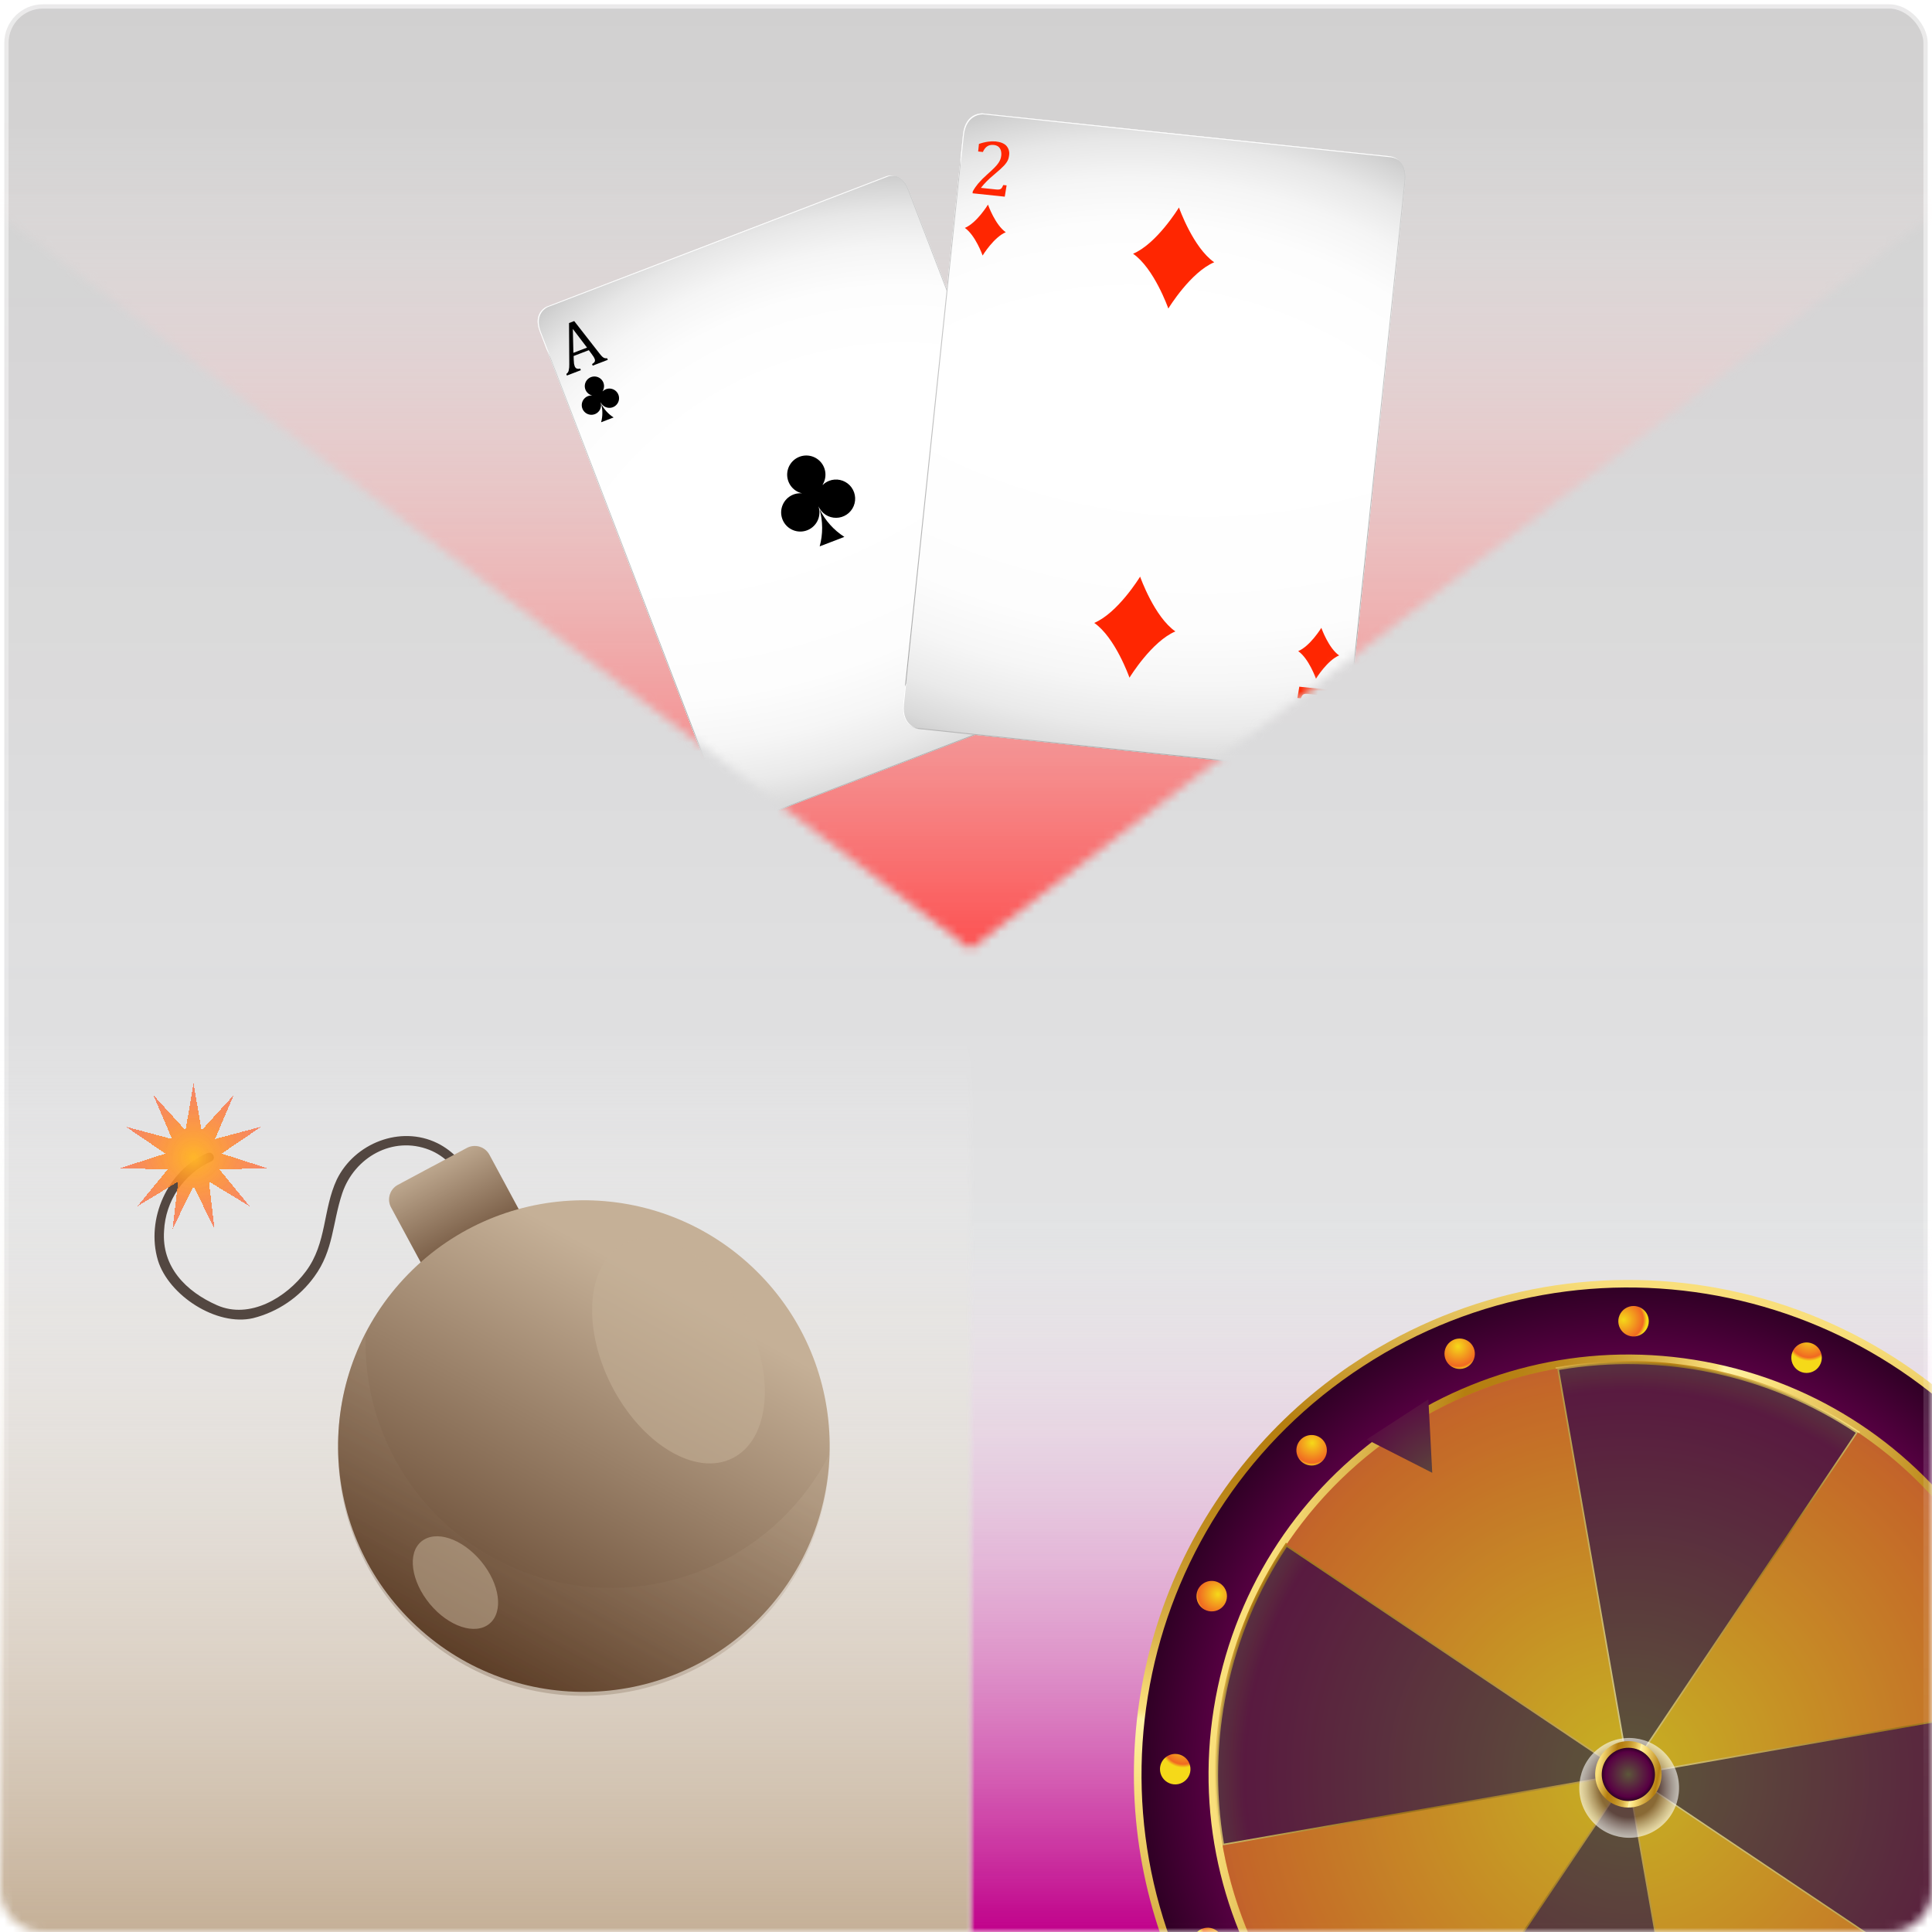 <svg width="225" height="225" viewBox="0 0 225 225" fill="none" xmlns="http://www.w3.org/2000/svg">
<rect x="0.5" y="0.5" width="224" height="224" rx="4.5" fill="url(#paint0_linear_7_1427)"/>
<mask id="mask0_7_1427" style="mask-type:alpha" maskUnits="userSpaceOnUse" x="113" y="25" width="112" height="200">
<path d="M225 25L113 110.333V225H220C222.761 225 225 222.761 225 220V25Z" fill="#7B2020"/>
</mask>
<g mask="url(#mask0_7_1427)">
<g filter="url(#filter0_f_7_1427)">
<rect x="72" y="141" width="225" height="84" fill="url(#paint1_linear_7_1427)"/>
</g>
<path d="M237.909 175.253C244.053 184.702 247.29 195.747 247.217 207.019C247.143 218.29 243.764 229.292 237.497 238.661C231.23 248.029 222.351 255.353 211.961 259.723C201.571 264.093 190.127 265.318 179.047 263.245C167.968 261.173 157.74 255.894 149.633 248.063C141.525 240.233 135.894 230.195 133.437 219.195C130.98 208.194 131.806 196.714 135.812 186.179C139.819 175.643 146.829 166.515 155.974 159.926C156.72 159.365 157.477 158.873 158.252 158.369C159.028 157.864 159.794 157.366 160.595 156.921C173.37 149.46 188.526 147.202 202.92 150.615C217.315 154.028 229.844 162.851 237.909 175.253Z" fill="url(#paint2_linear_7_1427)"/>
<path d="M220.542 254.167C246.791 237.099 254.234 201.984 237.167 175.735C220.099 149.486 184.984 142.043 158.735 159.111C132.486 176.178 125.043 211.293 142.11 237.542C159.178 263.791 194.293 271.234 220.542 254.167Z" fill="url(#paint3_radial_7_1427)"/>
<path d="M237.453 216.771C243.051 190.362 226.18 164.415 199.771 158.818C173.362 153.22 147.416 170.091 141.818 196.5C136.22 222.909 153.091 248.856 179.5 254.453C205.909 260.051 231.856 243.18 237.453 216.771Z" fill="url(#paint4_linear_7_1427)"/>
<path d="M236.551 216.586C237.829 210.591 237.941 204.405 236.881 198.368L189.638 206.639L229.461 233.373C232.878 228.283 235.284 222.584 236.551 216.586ZM179.689 253.559C185.685 254.835 191.87 254.947 197.908 253.889L189.634 206.642L162.907 246.466C167.996 249.885 173.695 252.292 179.694 253.556L179.689 253.559ZM142.716 196.697C141.441 202.692 141.331 208.876 142.391 214.913L189.638 206.639L149.814 179.912C146.395 185.001 143.988 190.7 142.724 196.699L142.716 196.697ZM199.578 159.724C193.583 158.446 187.397 158.334 181.359 159.394L189.635 206.634L216.361 166.809C211.273 163.396 205.577 160.992 199.582 159.729L199.578 159.724Z" fill="url(#paint5_radial_7_1427)"/>
<path d="M229.513 233.62L189.898 207.039L198.118 254.034L197.941 254.067C185.702 256.192 173.114 253.518 162.796 246.601L162.642 246.502L189.239 206.878L142.242 215.126L142.213 214.946C140.086 202.713 142.753 190.131 149.66 179.813L149.759 179.66L189.388 206.253L181.154 159.247L181.334 159.218C193.567 157.091 206.149 159.758 216.467 166.665L216.62 166.764L216.518 166.913L190.034 206.382L237.04 198.148L237.068 198.328C239.194 210.572 236.518 223.164 229.596 233.484L229.513 233.62ZM190.101 206.749L229.402 233.123C236.152 222.963 238.772 210.61 236.727 198.584L190.101 206.749ZM163.158 246.42C173.32 253.168 185.674 255.785 197.699 253.737L189.537 207.116L163.158 246.42ZM142.538 214.707L189.161 206.537L149.86 180.163C143.109 190.325 140.49 202.68 142.538 214.707ZM189.735 206.165L216.117 166.865C205.955 160.114 193.6 157.495 181.573 159.543L189.735 206.165Z" fill="url(#paint6_linear_7_1427)"/>
<path d="M237.214 200.578C236.298 193.415 233.778 186.552 229.842 180.498C225.906 174.444 220.654 169.356 214.479 165.613C215.121 165.998 215.751 166.397 216.364 166.814L189.638 206.639L236.881 198.368C237.013 199.098 237.122 199.836 237.214 200.578Z" fill="url(#paint7_radial_7_1427)"/>
<path d="M142.043 212.712C142.963 219.873 145.485 226.736 149.42 232.789C153.356 238.842 158.606 243.931 164.778 247.677C164.137 247.292 163.512 246.889 162.893 246.476L189.624 206.648L142.391 214.913C142.264 214.179 142.149 213.445 142.043 212.712Z" fill="url(#paint8_radial_7_1427)"/>
<path d="M183.563 159.051C176.403 159.971 169.541 162.492 163.489 166.427C157.436 170.362 152.348 175.611 148.603 181.783C148.991 181.147 149.391 180.517 149.807 179.903L189.632 206.629L181.356 159.389C182.093 159.267 182.83 159.158 183.563 159.051Z" fill="url(#paint9_radial_7_1427)"/>
<path d="M229.461 233.373L189.638 206.639L197.913 253.886C197.179 254.013 196.457 254.147 195.702 254.22C202.863 253.3 209.724 250.779 215.777 246.844C221.829 242.908 226.917 237.66 230.663 231.488C230.278 232.129 229.875 232.754 229.461 233.373Z" fill="url(#paint10_radial_7_1427)"/>
<path d="M141.81 184.253C142.134 184.39 142.409 184.62 142.602 184.914C142.795 185.208 142.896 185.553 142.893 185.904C142.89 186.256 142.783 186.598 142.584 186.889C142.386 187.179 142.107 187.404 141.78 187.536C141.454 187.667 141.097 187.698 140.752 187.626C140.408 187.554 140.093 187.381 139.848 187.13C139.602 186.879 139.436 186.56 139.371 186.215C139.307 185.869 139.346 185.512 139.484 185.189C139.669 184.757 140.018 184.416 140.454 184.24C140.89 184.065 141.377 184.069 141.81 184.253Z" fill="url(#paint11_radial_7_1427)"/>
<path d="M136.884 204.26C137.235 204.264 137.578 204.371 137.868 204.569C138.158 204.767 138.383 205.047 138.514 205.373C138.646 205.699 138.677 206.057 138.605 206.401C138.533 206.745 138.36 207.059 138.109 207.305C137.858 207.551 137.54 207.717 137.194 207.782C136.849 207.847 136.492 207.808 136.169 207.669C135.846 207.531 135.571 207.301 135.379 207.006C135.187 206.712 135.087 206.367 135.091 206.016C135.096 205.545 135.288 205.096 135.624 204.767C135.96 204.438 136.413 204.256 136.884 204.26Z" fill="url(#paint12_radial_7_1427)"/>
<path d="M139.987 224.628C140.313 224.497 140.67 224.466 141.014 224.538C141.358 224.611 141.673 224.784 141.918 225.035C142.164 225.286 142.329 225.605 142.394 225.95C142.458 226.295 142.419 226.652 142.281 226.975C142.143 227.298 141.912 227.573 141.617 227.764C141.323 227.956 140.978 228.056 140.627 228.052C140.276 228.048 139.933 227.94 139.644 227.741C139.354 227.542 139.129 227.262 138.999 226.936C138.824 226.499 138.83 226.01 139.015 225.577C139.2 225.145 139.55 224.803 139.987 224.628Z" fill="url(#paint13_radial_7_1427)"/>
<path d="M228.618 171.023C228.367 171.267 228.049 171.43 227.705 171.493C227.361 171.556 227.006 171.515 226.685 171.377C226.364 171.238 226.091 171.008 225.901 170.714C225.711 170.421 225.612 170.077 225.616 169.728C225.621 169.378 225.729 169.037 225.927 168.749C226.125 168.461 226.404 168.238 226.729 168.108C227.053 167.978 227.409 167.947 227.751 168.019C228.094 168.091 228.407 168.263 228.651 168.513C228.815 168.679 228.943 168.877 229.03 169.093C229.117 169.31 229.16 169.542 229.157 169.775C229.154 170.008 229.104 170.239 229.012 170.453C228.919 170.667 228.785 170.861 228.618 171.023Z" fill="url(#paint14_radial_7_1427)"/>
<path d="M212.023 158.818C211.884 159.141 211.653 159.415 211.359 159.607C211.064 159.798 210.72 159.898 210.369 159.894C210.018 159.89 209.676 159.781 209.386 159.583C209.096 159.384 208.872 159.104 208.742 158.778C208.611 158.452 208.58 158.095 208.652 157.751C208.725 157.408 208.898 157.093 209.149 156.848C209.4 156.602 209.718 156.437 210.063 156.372C210.408 156.308 210.765 156.347 211.088 156.485C211.303 156.576 211.498 156.709 211.662 156.875C211.825 157.042 211.954 157.24 212.041 157.457C212.128 157.674 212.171 157.906 212.168 158.139C212.165 158.373 212.115 158.604 212.023 158.818Z" fill="url(#paint15_radial_7_1427)"/>
<path d="M192.02 153.889C192.016 154.24 191.909 154.583 191.711 154.873C191.513 155.163 191.233 155.388 190.907 155.519C190.581 155.651 190.223 155.682 189.879 155.61C189.535 155.538 189.221 155.365 188.975 155.114C188.729 154.863 188.563 154.545 188.498 154.199C188.433 153.854 188.472 153.497 188.611 153.174C188.749 152.851 188.979 152.576 189.274 152.384C189.568 152.192 189.913 152.092 190.264 152.096C190.735 152.101 191.184 152.293 191.513 152.629C191.842 152.965 192.024 153.418 192.02 153.889Z" fill="url(#paint16_radial_7_1427)"/>
<path d="M171.638 157.001C171.767 157.326 171.797 157.682 171.724 158.024C171.651 158.366 171.479 158.679 171.228 158.923C170.978 159.167 170.66 159.331 170.317 159.395C169.973 159.459 169.618 159.42 169.296 159.282C168.975 159.145 168.701 158.915 168.51 158.622C168.319 158.329 168.219 157.986 168.222 157.637C168.226 157.287 168.333 156.946 168.53 156.657C168.727 156.368 169.005 156.144 169.33 156.013C169.767 155.838 170.255 155.844 170.688 156.03C171.121 156.215 171.463 156.564 171.638 157.001Z" fill="url(#paint17_radial_7_1427)"/>
<path d="M154.02 167.654C154.266 167.905 154.431 168.224 154.496 168.569C154.561 168.914 154.522 169.271 154.385 169.594C154.247 169.917 154.016 170.192 153.722 170.384C153.428 170.576 153.084 170.677 152.733 170.673C152.382 170.669 152.039 170.562 151.749 170.364C151.459 170.166 151.234 169.886 151.103 169.56C150.972 169.234 150.941 168.877 151.012 168.533C151.084 168.189 151.257 167.875 151.508 167.629C151.674 167.465 151.871 167.336 152.088 167.249C152.304 167.162 152.536 167.119 152.769 167.121C153.002 167.123 153.233 167.172 153.448 167.263C153.662 167.355 153.857 167.488 154.02 167.654Z" fill="url(#paint18_radial_7_1427)"/>
<path style="mix-blend-mode:color-burn" opacity="0.3" d="M236.548 216.579C242.04 190.67 225.488 165.215 199.579 159.723C173.67 154.231 148.215 170.783 142.723 196.692C137.231 222.601 153.783 248.056 179.692 253.548C205.601 259.04 231.056 242.488 236.548 216.579Z" fill="url(#paint19_radial_7_1427)"/>
<path d="M166.798 171.522L166.348 162.964L159.163 167.635L166.798 171.522Z" fill="url(#paint20_radial_7_1427)"/>
<path style="mix-blend-mode:multiply" opacity="0.6" d="M192.9 213.088C195.59 211.339 196.353 207.739 194.604 205.049C192.854 202.358 189.255 201.595 186.564 203.345C183.874 205.094 183.111 208.694 184.86 211.384C186.61 214.075 190.209 214.838 192.9 213.088Z" fill="url(#paint21_radial_7_1427)"/>
<path d="M191.747 209.882C193.538 208.717 194.046 206.321 192.881 204.53C191.717 202.739 189.321 202.231 187.53 203.395C185.739 204.56 185.231 206.956 186.395 208.747C187.56 210.538 189.956 211.046 191.747 209.882Z" fill="url(#paint22_linear_7_1427)"/>
<path d="M192.231 204.953C192.566 205.466 192.742 206.068 192.735 206.681C192.728 207.294 192.539 207.892 192.193 208.398C191.846 208.903 191.357 209.295 190.788 209.523C190.218 209.751 189.594 209.804 188.994 209.677C188.394 209.55 187.846 209.248 187.418 208.809C186.99 208.369 186.702 207.813 186.59 207.21C186.479 206.607 186.549 205.984 186.791 205.421C187.034 204.858 187.438 204.379 187.953 204.046C188.64 203.599 189.477 203.443 190.28 203.613C191.082 203.784 191.784 204.265 192.231 204.953Z" fill="url(#paint23_radial_7_1427)"/>
</g>
<mask id="mask1_7_1427" style="mask-type:alpha" maskUnits="userSpaceOnUse" x="0" y="25" width="113" height="200">
<path d="M0 25L113 110.333V225H5C2.239 225 0 222.761 0 220V25Z" fill="#FF5D5D"/>
</mask>
<g mask="url(#mask1_7_1427)">
<g filter="url(#filter1_f_7_1427)">
<rect x="-66" y="120" width="225" height="105" fill="url(#paint24_linear_7_1427)"/>
</g>
<path d="M54.397 143.376C55.805 139.846 53.508 135.299 50.014 133.916C45.739 132.226 41.257 134.79 39.855 138.977C38.703 142.431 38.855 145.614 36.603 148.68C34.867 151.08 32.341 152.791 29.468 153.513C25.227 154.498 19.636 150.862 18.389 146.769C16.96 141.972 19.524 136.263 24.134 134.291C24.785 134.013 25.254 134.998 24.569 135.266C23.008 135.981 21.673 137.112 20.71 138.534C19.747 139.956 19.193 141.615 19.108 143.33C18.809 147.528 21.643 150.409 25.289 152.012C29.096 153.685 33.372 151.103 35.637 148.041C38.077 144.762 37.584 140.873 39.226 137.362C41.297 133.128 46.631 131.023 50.927 133.127C54.633 134.945 56.982 139.806 55.433 143.73C55.179 144.382 54.141 144.034 54.397 143.376Z" fill="#534741"/>
<path d="M45.563 140.646L51.376 151.408L62.8 145.256L62.436 144.579L56.994 134.474C56.749 134.023 56.336 133.687 55.844 133.54C55.352 133.393 54.822 133.445 54.37 133.687L46.365 137.975C46.133 138.094 45.927 138.258 45.761 138.458C45.594 138.658 45.469 138.89 45.394 139.14C45.319 139.389 45.296 139.651 45.325 139.91C45.354 140.169 45.435 140.42 45.563 140.646Z" fill="url(#paint25_linear_7_1427)"/>
<path style="mix-blend-mode:multiply" opacity="0.25" d="M45.564 140.646L51.376 151.408L62.8 145.256L62.436 144.579C57.477 143.222 53.173 140.122 50.315 135.848L46.365 137.975C46.133 138.094 45.927 138.258 45.761 138.458C45.594 138.658 45.469 138.89 45.394 139.14C45.319 139.389 45.296 139.651 45.325 139.91C45.354 140.169 45.435 140.42 45.564 140.646Z" fill="url(#paint26_linear_7_1427)"/>
<path d="M47.966 188.861C36.672 177.798 36.484 159.673 47.548 148.378C58.611 137.084 76.736 136.896 88.031 147.96C99.325 159.023 99.513 177.148 88.449 188.443C77.385 199.737 59.261 199.925 47.966 188.861Z" fill="url(#paint27_linear_7_1427)"/>
<path style="mix-blend-mode:multiply" opacity="0.25" d="M39.38 168.417C39.258 176.006 42.154 183.332 47.433 188.785C52.712 194.238 59.941 197.371 67.53 197.493C75.119 197.616 82.445 194.72 87.898 189.441C93.351 184.161 96.484 176.932 96.606 169.344C93.682 175.071 88.912 179.644 83.067 182.325C77.222 185.006 70.644 185.638 64.395 184.119C58.147 182.6 52.593 179.018 48.632 173.953C44.67 168.888 42.532 162.635 42.564 156.204C42.559 155.897 42.571 155.589 42.6 155.283C40.474 159.334 39.369 163.842 39.38 168.417Z" fill="url(#paint28_linear_7_1427)"/>
<g style="mix-blend-mode:screen" opacity="0.55">
<path d="M71.181 161.287C74.667 168.156 80.989 172.003 85.321 169.816C89.653 167.629 90.332 160.27 86.847 153.372C83.362 146.475 77.039 142.656 72.707 144.843C68.376 147.031 67.697 154.39 71.181 161.287Z" fill="#C5B097"/>
</g>
<g style="mix-blend-mode:screen" opacity="0.55">
<path d="M50.051 186.787C52.236 189.43 55.346 190.465 57.001 189.098C58.656 187.731 58.233 184.481 56.024 181.824C53.815 179.167 50.733 178.155 49.072 179.52C47.411 180.885 47.873 184.147 50.051 186.787Z" fill="#C5B097"/>
</g>
<g filter="url(#filter2_d_7_1427)">
<path d="M22.54 126.148L23.472 131.64L27.226 127.524L25.042 132.648L30.424 131.216L25.817 134.345L31.119 136.05L25.551 136.192L29.09 140.493L24.329 137.602L24.982 143.134L22.54 138.127L20.097 143.134L20.749 137.602L15.989 140.493L19.528 136.192L13.96 136.05L19.262 134.345L14.655 131.216L20.037 132.648L17.853 127.524L21.607 131.64L22.54 126.148Z" fill="url(#paint29_radial_7_1427)" shape-rendering="crispEdges"/>
</g>
</g>
<mask id="mask2_7_1427" style="mask-type:alpha" maskUnits="userSpaceOnUse" x="0" y="0" width="225" height="111">
<path d="M5 0H220C222.761 0 225 2.239 225 5V25L113 110.5L0 25V5C0 2.239 2.239 0 5 0Z" fill="#B86868"/>
</mask>
<g mask="url(#mask2_7_1427)">
<g filter="url(#filter3_f_7_1427)">
<rect y="14" width="225" height="105" fill="url(#paint30_linear_7_1427)"/>
</g>
<path d="M103.306 20.501L63.664 35.713C63.664 35.713 62.017 36.397 62.861 38.596L84.222 94.26C85.067 96.462 86.746 95.867 86.746 95.867L126.39 80.653C126.39 80.653 128.035 79.971 127.191 77.771L105.83 22.107C104.986 19.908 103.306 20.501 103.306 20.501Z" fill="white"/>
<path style="mix-blend-mode:multiply" d="M99.794 59.095L74.462 68.826L84.222 94.26C85.067 96.461 86.746 95.867 86.746 95.867L126.39 80.653C126.39 80.653 128.035 79.971 127.191 77.771L117.427 52.327L99.794 59.095Z" fill="url(#paint31_radial_7_1427)"/>
<path style="mix-blend-mode:multiply" d="M73.517 66.364L84.364 62.202C94.788 58.21 105.21 54.214 115.63 50.214L116.493 49.883L105.833 22.106C104.989 19.904 103.31 20.499 103.31 20.499L63.664 35.713C63.664 35.713 62.017 36.397 62.861 38.596L73.517 66.364Z" fill="url(#paint32_radial_7_1427)"/>
<path d="M105.744 22.14L127.075 77.728C127.919 79.926 126.271 80.612 126.271 80.612L86.589 95.84C86.318 95.92 86.032 95.936 85.754 95.885C86.081 95.974 86.427 95.972 86.752 95.878L126.394 80.665C126.394 80.665 128.039 79.983 127.195 77.783L105.83 22.107C104.985 19.906 103.306 20.5 103.306 20.5L103.216 20.535C103.216 20.535 104.9 19.941 105.744 22.14Z" fill="url(#paint33_radial_7_1427)"/>
<path style="mix-blend-mode:screen" d="M84.312 94.23L62.982 38.649C62.139 36.451 63.785 35.766 63.785 35.766L103.465 20.539C103.737 20.459 104.024 20.444 104.302 20.495C103.978 20.406 103.636 20.407 103.313 20.498L63.664 35.713C63.664 35.713 62.017 36.397 62.861 38.596L84.222 94.26C85.067 96.462 86.746 95.867 86.746 95.867L86.834 95.833C86.834 95.833 85.155 96.428 84.312 94.23Z" fill="url(#paint34_radial_7_1427)"/>
<path d="M63.668 40.699L83.572 92.567L83.538 92.219L64.115 41.606C63.965 41.303 63.818 41.002 63.668 40.699Z" fill="url(#paint35_radial_7_1427)"/>
<path d="M70.001 46.997C70.199 47.709 70.201 48.461 70.006 49.174L71.46 48.616C70.837 48.217 70.332 47.658 70.001 46.997Z" fill="black"/>
<path d="M70.564 45.329C70.425 45.382 70.298 45.464 70.191 45.567L70.178 45.56C70.304 45.358 70.362 45.121 70.344 44.883C70.326 44.646 70.233 44.42 70.079 44.239C69.924 44.057 69.715 43.93 69.484 43.875C69.252 43.82 69.008 43.841 68.789 43.933C68.569 44.026 68.385 44.186 68.262 44.391C68.14 44.595 68.085 44.833 68.107 45.07C68.129 45.308 68.226 45.532 68.384 45.71C68.541 45.889 68.752 46.013 68.985 46.064C68.743 46.04 68.501 46.095 68.293 46.22C68.085 46.346 67.924 46.535 67.833 46.76C67.742 46.985 67.725 47.233 67.787 47.468C67.849 47.703 67.984 47.911 68.174 48.062C68.364 48.213 68.598 48.299 68.84 48.306C69.083 48.314 69.321 48.242 69.52 48.103C69.719 47.964 69.867 47.764 69.943 47.533C70.018 47.303 70.017 47.054 69.94 46.824C70.028 47.026 70.173 47.198 70.358 47.318C70.543 47.438 70.759 47.501 70.979 47.499C71.199 47.498 71.414 47.431 71.597 47.309C71.78 47.186 71.923 47.012 72.008 46.809C72.093 46.606 72.116 46.382 72.075 46.166C72.034 45.95 71.931 45.75 71.777 45.592C71.624 45.434 71.427 45.325 71.212 45.277C70.997 45.23 70.773 45.247 70.567 45.326L70.564 45.329Z" fill="black"/>
<path d="M69.024 42.583L68.953 42.398C69.043 42.345 69.125 42.281 69.198 42.207C69.246 42.157 69.278 42.094 69.289 42.025C69.296 41.945 69.283 41.864 69.251 41.791C69.214 41.697 69.167 41.607 69.112 41.523C69.045 41.415 68.972 41.311 68.893 41.211L68.572 40.782L66.803 41.461L66.816 41.883C66.819 42.042 66.83 42.2 66.85 42.358C66.865 42.451 66.889 42.542 66.921 42.631C66.939 42.694 66.97 42.752 67.012 42.803C67.054 42.853 67.106 42.893 67.165 42.922C67.298 42.964 67.441 42.965 67.575 42.925L67.646 43.111L66.022 43.735L65.951 43.55C66.02 43.507 66.081 43.45 66.128 43.383C66.176 43.316 66.209 43.241 66.227 43.161C66.284 42.92 66.308 42.673 66.298 42.427L66.27 37.622L66.871 37.392L69.788 41.131C69.891 41.268 70.003 41.398 70.124 41.521C70.199 41.598 70.289 41.659 70.39 41.698C70.493 41.731 70.603 41.739 70.71 41.722L70.781 41.908L69.024 42.583ZM66.778 41.092L68.366 40.482L66.711 38.307L66.778 41.092Z" fill="black"/>
<path d="M119.874 69.258C119.676 68.546 119.675 67.794 119.87 67.081L118.422 67.637C119.044 68.036 119.545 68.596 119.874 69.258Z" fill="black"/>
<path d="M119.311 70.926C119.451 70.872 119.578 70.792 119.686 70.689L119.698 70.694C119.571 70.897 119.512 71.134 119.53 71.372C119.547 71.611 119.64 71.837 119.794 72.019C119.949 72.201 120.158 72.329 120.39 72.384C120.622 72.44 120.866 72.42 121.086 72.327C121.307 72.235 121.492 72.074 121.615 71.87C121.738 71.665 121.792 71.426 121.771 71.189C121.749 70.951 121.652 70.726 121.494 70.547C121.336 70.368 121.125 70.244 120.892 70.193C121.133 70.216 121.376 70.161 121.583 70.036C121.791 69.91 121.952 69.721 122.044 69.497C122.135 69.272 122.151 69.024 122.09 68.789C122.028 68.554 121.892 68.346 121.703 68.195C121.513 68.043 121.28 67.958 121.037 67.95C120.795 67.942 120.556 68.013 120.358 68.152C120.159 68.291 120.01 68.491 119.934 68.721C119.858 68.952 119.859 69.201 119.936 69.43C119.848 69.228 119.703 69.057 119.518 68.937C119.333 68.817 119.117 68.754 118.897 68.755C118.677 68.757 118.462 68.823 118.279 68.946C118.096 69.069 117.953 69.242 117.868 69.445C117.783 69.648 117.76 69.872 117.801 70.089C117.842 70.305 117.945 70.505 118.099 70.663C118.252 70.821 118.449 70.93 118.664 70.978C118.879 71.025 119.103 71.008 119.309 70.929L119.311 70.926Z" fill="black"/>
<path d="M120.851 73.672L120.922 73.859C120.832 73.913 120.748 73.977 120.673 74.05C120.624 74.099 120.593 74.163 120.582 74.231C120.575 74.312 120.589 74.393 120.621 74.468C120.658 74.561 120.704 74.65 120.759 74.734C120.825 74.838 120.897 74.94 120.974 75.037L121.302 75.474L123.073 74.794L123.06 74.371C123.058 74.213 123.047 74.055 123.025 73.898C123.011 73.804 122.988 73.712 122.955 73.623C122.937 73.561 122.907 73.502 122.865 73.453C122.823 73.403 122.77 73.363 122.711 73.335C122.579 73.291 122.436 73.289 122.302 73.329L122.23 73.143L123.853 72.52L123.924 72.707C123.855 72.75 123.794 72.807 123.747 72.874C123.699 72.941 123.666 73.016 123.648 73.096C123.591 73.333 123.567 73.577 123.576 73.821L123.606 78.634L123.005 78.864L120.089 75.125C119.984 74.989 119.872 74.859 119.753 74.735C119.678 74.658 119.587 74.598 119.487 74.558C119.385 74.523 119.275 74.514 119.168 74.532L119.097 74.346L120.851 73.672ZM123.096 75.163L121.51 75.772L123.172 77.947L123.096 75.163Z" fill="black"/>
<path d="M95.448 59.305C95.843 60.719 95.847 62.214 95.46 63.63L98.333 62.528C97.098 61.733 96.102 60.62 95.448 59.305Z" fill="black"/>
<path d="M96.567 55.994C96.29 56.1 96.038 56.26 95.825 56.465C95.815 56.462 95.806 56.459 95.798 56.453C96.047 56.051 96.162 55.581 96.126 55.109C96.091 54.637 95.906 54.189 95.598 53.829C95.291 53.47 94.877 53.217 94.417 53.108C93.956 52.999 93.473 53.039 93.037 53.223C92.601 53.407 92.235 53.724 91.991 54.13C91.748 54.535 91.639 55.008 91.682 55.479C91.725 55.95 91.916 56.395 92.228 56.751C92.541 57.106 92.958 57.353 93.42 57.455C92.941 57.408 92.46 57.517 92.048 57.766C91.637 58.015 91.317 58.391 91.136 58.837C90.955 59.282 90.923 59.775 91.045 60.24C91.167 60.705 91.436 61.119 91.812 61.419C92.189 61.718 92.652 61.889 93.133 61.904C93.613 61.919 94.086 61.778 94.48 61.502C94.875 61.226 95.169 60.83 95.32 60.374C95.471 59.917 95.47 59.423 95.317 58.967C95.492 59.368 95.781 59.709 96.147 59.947C96.514 60.184 96.942 60.309 97.38 60.306C97.817 60.302 98.243 60.17 98.606 59.926C98.969 59.682 99.252 59.337 99.42 58.933C99.588 58.53 99.634 58.086 99.551 57.656C99.469 57.227 99.262 56.831 98.957 56.518C98.652 56.205 98.261 55.989 97.834 55.897C97.406 55.804 96.961 55.839 96.554 55.997L96.567 55.994Z" fill="black"/>
<path d="M161.95 18.209L114.428 13.21C114.428 13.21 112.427 13.053 112.152 15.674L105.175 81.991C104.899 84.613 106.886 84.874 106.886 84.874L154.411 89.874C154.411 89.874 156.409 90.03 156.685 87.41L163.662 21.093C163.937 18.473 161.95 18.209 161.95 18.209Z" fill="white"/>
<path style="mix-blend-mode:multiply" d="M138.736 54.874L108.362 51.689L105.175 81.99C104.899 84.613 106.886 84.874 106.886 84.874L154.411 89.874C154.411 89.874 156.409 90.03 156.685 87.41L159.874 57.096L138.736 54.874Z" fill="url(#paint36_radial_7_1427)"/>
<path style="mix-blend-mode:multiply" d="M108.671 48.756L121.674 50.124C134.166 51.447 146.658 52.764 159.15 54.077L160.184 54.186L163.666 21.093C163.942 18.471 161.954 18.21 161.954 18.21L114.428 13.21C114.428 13.21 112.427 13.053 112.152 15.674L108.671 48.756Z" fill="url(#paint37_radial_7_1427)"/>
<path d="M163.558 21.082L156.591 87.308C156.315 89.927 154.312 89.772 154.312 89.772L106.743 84.767C106.43 84.71 106.135 84.58 105.883 84.388C106.165 84.644 106.512 84.817 106.887 84.889L154.409 89.888C154.409 89.888 156.408 90.044 156.683 87.424L163.662 21.093C163.938 18.47 161.95 18.209 161.95 18.209L161.842 18.198C161.842 18.198 163.834 18.462 163.558 21.082Z" fill="url(#paint38_radial_7_1427)"/>
<path style="mix-blend-mode:screen" d="M105.28 82.006L112.246 15.788C112.522 13.169 114.523 13.324 114.523 13.324L162.09 18.328C162.404 18.387 162.699 18.517 162.952 18.71C162.673 18.457 162.329 18.284 161.958 18.21L114.428 13.21C114.428 13.21 112.427 13.053 112.152 15.674L105.175 81.991C104.899 84.613 106.886 84.874 106.886 84.874L106.992 84.885C106.992 84.885 105.004 84.624 105.28 82.006Z" fill="url(#paint39_radial_7_1427)"/>
<path d="M111.888 18.179L105.387 79.973C105.435 79.851 105.482 79.729 105.53 79.609L111.874 19.308C111.878 18.933 111.882 18.556 111.888 18.179Z" fill="url(#paint40_radial_7_1427)"/>
<path d="M117.13 27.044C115.902 26.189 115.086 23.903 115.06 23.83C115.02 23.896 113.746 25.962 112.368 26.543C113.594 27.4 114.411 29.686 114.436 29.759C114.477 29.693 115.751 27.627 117.13 27.046L117.13 27.044Z" fill="#FF2601"/>
<path d="M115.951 22.06C116.072 22.075 116.193 22.078 116.314 22.071C116.394 22.066 116.471 22.043 116.541 22.004C116.602 21.966 116.653 21.913 116.689 21.851C116.727 21.786 116.779 21.686 116.842 21.549L117.229 21.59L117.013 22.904L113.265 22.51L113.288 22.292C113.468 21.966 113.679 21.659 113.918 21.374C114.248 20.992 114.605 20.634 114.985 20.301C115.378 19.952 115.662 19.686 115.837 19.503C115.999 19.342 116.146 19.167 116.277 18.98C116.369 18.846 116.445 18.702 116.504 18.552C116.555 18.418 116.588 18.277 116.603 18.134C116.629 17.93 116.615 17.722 116.56 17.522C116.509 17.348 116.407 17.193 116.268 17.076C116.107 16.958 115.914 16.89 115.714 16.88C115.144 16.82 114.731 17.093 114.466 17.699L113.916 17.641L114.008 16.763C114.356 16.639 114.716 16.55 115.082 16.498C115.372 16.456 115.665 16.448 115.957 16.473C116.521 16.533 116.936 16.7 117.199 16.976C117.333 17.127 117.432 17.305 117.487 17.499C117.542 17.692 117.553 17.895 117.519 18.093C117.505 18.241 117.473 18.387 117.425 18.528C117.375 18.663 117.309 18.792 117.228 18.911C117.133 19.052 117.026 19.183 116.908 19.306C116.777 19.444 116.632 19.584 116.477 19.724C116.322 19.864 116.053 20.096 115.671 20.423C115.142 20.857 114.66 21.345 114.233 21.88L115.951 22.06Z" fill="#FF2601"/>
<path d="M151.189 75.831C152.417 76.686 153.231 78.972 153.259 79.045C153.299 78.979 154.573 76.913 155.951 76.332C154.724 75.477 153.908 73.191 153.883 73.118C153.84 73.184 152.568 75.25 151.189 75.831Z" fill="#FF2601"/>
<path d="M152.378 80.816C152.257 80.802 152.136 80.798 152.015 80.805C151.935 80.81 151.858 80.833 151.788 80.872C151.727 80.91 151.676 80.963 151.64 81.025C151.602 81.09 151.55 81.19 151.487 81.327L151.1 81.287L151.316 79.972L155.064 80.367L155.041 80.585C154.861 80.91 154.65 81.217 154.411 81.502C154.081 81.884 153.724 82.243 153.344 82.575C152.951 82.922 152.668 83.19 152.492 83.373C152.329 83.534 152.182 83.709 152.052 83.897C151.96 84.03 151.884 84.174 151.825 84.324C151.774 84.459 151.741 84.599 151.726 84.742C151.7 84.947 151.716 85.155 151.773 85.354C151.823 85.528 151.924 85.684 152.063 85.8C152.222 85.922 152.414 85.995 152.614 86.008C153.181 86.068 153.597 85.795 153.862 85.189L154.412 85.247L154.321 86.115C153.973 86.239 153.613 86.328 153.247 86.38C152.957 86.422 152.663 86.43 152.372 86.405C151.807 86.346 151.393 86.177 151.13 85.9C150.996 85.75 150.897 85.571 150.842 85.378C150.787 85.185 150.776 84.983 150.81 84.785C150.824 84.637 150.856 84.491 150.903 84.35C150.952 84.215 151.017 84.086 151.096 83.967C151.191 83.826 151.298 83.694 151.416 83.572C151.548 83.434 151.69 83.293 151.847 83.154C152.004 83.014 152.271 82.782 152.654 82.452C153.183 82.02 153.665 81.532 154.091 80.998L152.378 80.816Z" fill="#FF2601"/>
<path d="M136.884 73.536C134.447 71.838 132.83 67.299 132.778 67.154C132.697 67.285 130.171 71.389 127.434 72.542C129.871 74.239 131.488 78.778 131.54 78.923C131.621 78.792 134.147 74.689 136.884 73.536Z" fill="#FF2601"/>
<path d="M141.406 30.544C138.969 28.847 137.352 24.308 137.301 24.163C137.22 24.294 134.694 28.397 131.957 29.55C134.394 31.247 136.011 35.787 136.063 35.931C136.143 35.801 138.669 31.697 141.406 30.544Z" fill="#FF2601"/>
</g>
<rect x="0.5" y="0.5" width="224" height="224" rx="4.5" stroke="url(#paint41_linear_7_1427)"/>
<defs>
<filter id="filter0_f_7_1427" x="22" y="91" width="325" height="184" filterUnits="userSpaceOnUse" color-interpolation-filters="sRGB">
<feFlood flood-opacity="0" result="BackgroundImageFix"/>
<feBlend mode="normal" in="SourceGraphic" in2="BackgroundImageFix" result="shape"/>
<feGaussianBlur stdDeviation="25" result="effect1_foregroundBlur_7_1427"/>
</filter>
<filter id="filter1_f_7_1427" x="-116" y="70" width="325" height="205" filterUnits="userSpaceOnUse" color-interpolation-filters="sRGB">
<feFlood flood-opacity="0" result="BackgroundImageFix"/>
<feBlend mode="normal" in="SourceGraphic" in2="BackgroundImageFix" result="shape"/>
<feGaussianBlur stdDeviation="25" result="effect1_foregroundBlur_7_1427"/>
</filter>
<filter id="filter2_d_7_1427" x="3.959" y="116.148" width="37.16" height="36.985" filterUnits="userSpaceOnUse" color-interpolation-filters="sRGB">
<feFlood flood-opacity="0" result="BackgroundImageFix"/>
<feColorMatrix in="SourceAlpha" type="matrix" values="0 0 0 0 0 0 0 0 0 0 0 0 0 0 0 0 0 0 127 0" result="hardAlpha"/>
<feOffset/>
<feGaussianBlur stdDeviation="5"/>
<feComposite in2="hardAlpha" operator="out"/>
<feColorMatrix type="matrix" values="0 0 0 0 1 0 0 0 0 0.543 0 0 0 0 0.006 0 0 0 0.25 0"/>
<feBlend mode="normal" in2="BackgroundImageFix" result="effect1_dropShadow_7_1427"/>
<feBlend mode="normal" in="SourceGraphic" in2="effect1_dropShadow_7_1427" result="shape"/>
</filter>
<filter id="filter3_f_7_1427" x="-50" y="-36" width="325" height="205" filterUnits="userSpaceOnUse" color-interpolation-filters="sRGB">
<feFlood flood-opacity="0" result="BackgroundImageFix"/>
<feBlend mode="normal" in="SourceGraphic" in2="BackgroundImageFix" result="shape"/>
<feGaussianBlur stdDeviation="25" result="effect1_foregroundBlur_7_1427"/>
</filter>
<linearGradient id="paint0_linear_7_1427" x1="112.5" y1="-24.695" x2="112.5" y2="225" gradientUnits="userSpaceOnUse">
<stop stop-color="#3D3737" stop-opacity="0.25"/>
<stop offset="1" stop-color="#404550" stop-opacity="0.1"/>
</linearGradient>
<linearGradient id="paint1_linear_7_1427" x1="184.5" y1="141" x2="184.5" y2="225" gradientUnits="userSpaceOnUse">
<stop stop-color="white" stop-opacity="0"/>
<stop offset="1" stop-color="#C0008A"/>
</linearGradient>
<linearGradient id="paint2_linear_7_1427" x1="201.12" y1="152.469" x2="176.859" y2="266.911" gradientUnits="userSpaceOnUse">
<stop stop-color="#F9DF7B"/>
<stop offset="0.2" stop-color="#B57E10"/>
<stop offset="0.26" stop-color="#B78114"/>
<stop offset="0.32" stop-color="#BF8C1F"/>
<stop offset="0.38" stop-color="#CB9E33"/>
<stop offset="0.44" stop-color="#DDB64E"/>
<stop offset="0.49" stop-color="#F3D671"/>
<stop offset="0.51" stop-color="#F9DF7B"/>
<stop offset="0.52" stop-color="#FFF3A6"/>
<stop offset="0.59" stop-color="#F9DF7B"/>
<stop offset="0.84" stop-color="#B57E10"/>
<stop offset="0.95" stop-color="#E5C35C"/>
<stop offset="1" stop-color="#F9DF7B"/>
</linearGradient>
<radialGradient id="paint3_radial_7_1427" cx="0" cy="0" r="1" gradientUnits="userSpaceOnUse" gradientTransform="translate(189.638 206.639) rotate(-33.032) scale(56.692 56.692)">
<stop stop-color="#5C573A"/>
<stop offset="0.85" stop-color="#580043"/>
<stop offset="1" stop-color="#300025"/>
</radialGradient>
<linearGradient id="paint4_linear_7_1427" x1="144.762" y1="197.13" x2="233.253" y2="215.887" gradientUnits="userSpaceOnUse">
<stop stop-color="#F9DF7B"/>
<stop offset="0.2" stop-color="#B57E10"/>
<stop offset="0.26" stop-color="#B78114"/>
<stop offset="0.32" stop-color="#BF8C1F"/>
<stop offset="0.38" stop-color="#CB9E33"/>
<stop offset="0.44" stop-color="#DDB64E"/>
<stop offset="0.49" stop-color="#F3D671"/>
<stop offset="0.51" stop-color="#F9DF7B"/>
<stop offset="0.52" stop-color="#FFF3A6"/>
<stop offset="0.59" stop-color="#F9DF7B"/>
<stop offset="0.84" stop-color="#B57E10"/>
<stop offset="0.95" stop-color="#E5C35C"/>
<stop offset="1" stop-color="#F9DF7B"/>
</linearGradient>
<radialGradient id="paint5_radial_7_1427" cx="0" cy="0" r="1" gradientUnits="userSpaceOnUse" gradientTransform="translate(189.638 206.639) rotate(-33.032) scale(52.375 52.375)">
<stop stop-color="#5C573A"/>
<stop offset="0.85" stop-color="#580043"/>
<stop offset="1" stop-color="#5C573A"/>
</radialGradient>
<linearGradient id="paint6_linear_7_1427" x1="152.447" y1="230.821" x2="226.825" y2="182.459" gradientUnits="userSpaceOnUse">
<stop stop-color="#F9DF7B"/>
<stop offset="0.2" stop-color="#B57E10"/>
<stop offset="0.26" stop-color="#B78114"/>
<stop offset="0.32" stop-color="#BF8C1F"/>
<stop offset="0.38" stop-color="#CB9E33"/>
<stop offset="0.44" stop-color="#DDB64E"/>
<stop offset="0.49" stop-color="#F3D671"/>
<stop offset="0.51" stop-color="#F9DF7B"/>
<stop offset="0.52" stop-color="#FFF3A6"/>
<stop offset="0.59" stop-color="#F9DF7B"/>
<stop offset="0.84" stop-color="#B57E10"/>
<stop offset="0.95" stop-color="#E5C35C"/>
<stop offset="1" stop-color="#F9DF7B"/>
</linearGradient>
<radialGradient id="paint7_radial_7_1427" cx="0" cy="0" r="1" gradientUnits="userSpaceOnUse" gradientTransform="translate(189.489 206.345) rotate(-33.032) scale(56.266 56.266)">
<stop stop-color="#F5D919"/>
<stop offset="0.85" stop-color="#F16922"/>
<stop offset="1" stop-color="#F5D919"/>
</radialGradient>
<radialGradient id="paint8_radial_7_1427" cx="0" cy="0" r="1" gradientUnits="userSpaceOnUse" gradientTransform="translate(189.489 206.345) rotate(-33.032) scale(56.266 56.266)">
<stop stop-color="#F5D919"/>
<stop offset="0.85" stop-color="#F16922"/>
<stop offset="1" stop-color="#F5D919"/>
</radialGradient>
<radialGradient id="paint9_radial_7_1427" cx="0" cy="0" r="1" gradientUnits="userSpaceOnUse" gradientTransform="translate(189.46 206.364) rotate(-33.032) scale(56.358 56.358)">
<stop stop-color="#F5D919"/>
<stop offset="0.85" stop-color="#F16922"/>
<stop offset="1" stop-color="#F5D919"/>
</radialGradient>
<radialGradient id="paint10_radial_7_1427" cx="0" cy="0" r="1" gradientUnits="userSpaceOnUse" gradientTransform="translate(189.455 206.367) rotate(-33.032) scale(56.283 56.283)">
<stop stop-color="#F5D919"/>
<stop offset="0.85" stop-color="#F16922"/>
<stop offset="1" stop-color="#F5D919"/>
</radialGradient>
<radialGradient id="paint11_radial_7_1427" cx="0" cy="0" r="1" gradientUnits="userSpaceOnUse" gradientTransform="translate(141.838 185.672) rotate(-67.04) scale(2.711)">
<stop stop-color="#F5D919"/>
<stop offset="0.85" stop-color="#F16922"/>
<stop offset="1" stop-color="#F5D919"/>
</radialGradient>
<radialGradient id="paint12_radial_7_1427" cx="0" cy="0" r="1" gradientUnits="userSpaceOnUse" gradientTransform="translate(137.778 203.158) rotate(-89.502) scale(2.696)">
<stop stop-color="#F5D919"/>
<stop offset="0.85" stop-color="#F16922"/>
<stop offset="1" stop-color="#F5D919"/>
</radialGradient>
<radialGradient id="paint13_radial_7_1427" cx="0" cy="0" r="1" gradientUnits="userSpaceOnUse" gradientTransform="translate(142.335 224.115) rotate(-112.06) scale(2.703)">
<stop stop-color="#F5D919"/>
<stop offset="0.85" stop-color="#F16922"/>
<stop offset="1" stop-color="#F5D919"/>
</radialGradient>
<radialGradient id="paint14_radial_7_1427" cx="0" cy="0" r="1" gradientUnits="userSpaceOnUse" gradientTransform="translate(228.211 169.812) rotate(45.657) scale(2.707 2.707)">
<stop stop-color="#F5D919"/>
<stop offset="0.85" stop-color="#F16922"/>
<stop offset="1" stop-color="#F5D919"/>
</radialGradient>
<radialGradient id="paint15_radial_7_1427" cx="0" cy="0" r="1" gradientUnits="userSpaceOnUse" gradientTransform="translate(210.687 155.79) rotate(22.96) scale(2.711)">
<stop stop-color="#F5D919"/>
<stop offset="0.85" stop-color="#F16922"/>
<stop offset="1" stop-color="#F5D919"/>
</radialGradient>
<radialGradient id="paint16_radial_7_1427" cx="0" cy="0" r="1" gradientUnits="userSpaceOnUse" gradientTransform="translate(189.066 153.69) rotate(0.498) scale(2.696)">
<stop stop-color="#F5D919"/>
<stop offset="0.85" stop-color="#F16922"/>
<stop offset="1" stop-color="#F5D919"/>
</radialGradient>
<radialGradient id="paint17_radial_7_1427" cx="0" cy="0" r="1" gradientUnits="userSpaceOnUse" gradientTransform="translate(169.795 156.807) rotate(-22.06) scale(2.703 2.703)">
<stop stop-color="#F5D919"/>
<stop offset="0.85" stop-color="#F16922"/>
<stop offset="1" stop-color="#F5D919"/>
</radialGradient>
<radialGradient id="paint18_radial_7_1427" cx="0" cy="0" r="1" gradientUnits="userSpaceOnUse" gradientTransform="translate(152.816 168.048) rotate(-44.343) scale(2.707)">
<stop stop-color="#F5D919"/>
<stop offset="0.85" stop-color="#F16922"/>
<stop offset="1" stop-color="#F5D919"/>
</radialGradient>
<radialGradient id="paint19_radial_7_1427" cx="0" cy="0" r="1" gradientUnits="userSpaceOnUse" gradientTransform="translate(189.64 206.638) rotate(-33.032) scale(50.392)">
<stop offset="0.92" stop-color="#5C573A"/>
<stop offset="1" stop-color="#4D4D4D"/>
</radialGradient>
<radialGradient id="paint20_radial_7_1427" cx="0" cy="0" r="1" gradientUnits="userSpaceOnUse" gradientTransform="translate(168.724 173.808) rotate(-33.032) scale(15.307 15.307)">
<stop stop-color="#5C573A"/>
<stop offset="0.85" stop-color="#580043"/>
<stop offset="1" stop-color="#300025"/>
</radialGradient>
<radialGradient id="paint21_radial_7_1427" cx="0" cy="0" r="1" gradientUnits="userSpaceOnUse" gradientTransform="translate(189.732 208.217) rotate(-33.032) scale(5.811)">
<stop offset="0.59" stop-color="#5F3E41"/>
<stop offset="0.74" stop-color="#A39092"/>
<stop offset="0.86" stop-color="#D4CCCD"/>
<stop offset="0.95" stop-color="#F3F1F1"/>
<stop offset="1" stop-color="white"/>
</radialGradient>
<linearGradient id="paint22_linear_7_1427" x1="186.166" y1="205.907" x2="194.286" y2="207.628" gradientUnits="userSpaceOnUse">
<stop stop-color="#F9DF7B"/>
<stop offset="0.2" stop-color="#B57E10"/>
<stop offset="0.26" stop-color="#B78114"/>
<stop offset="0.32" stop-color="#BF8C1F"/>
<stop offset="0.38" stop-color="#CB9E33"/>
<stop offset="0.44" stop-color="#DDB64E"/>
<stop offset="0.49" stop-color="#F3D671"/>
<stop offset="0.51" stop-color="#F9DF7B"/>
<stop offset="0.52" stop-color="#FFF3A6"/>
<stop offset="0.59" stop-color="#F9DF7B"/>
<stop offset="0.84" stop-color="#B57E10"/>
<stop offset="0.95" stop-color="#E5C35C"/>
<stop offset="1" stop-color="#F9DF7B"/>
</linearGradient>
<radialGradient id="paint23_radial_7_1427" cx="0" cy="0" r="1" gradientUnits="userSpaceOnUse" gradientTransform="translate(189.638 206.639) rotate(-33.032) scale(3.092)">
<stop stop-color="#5C573A"/>
<stop offset="0.85" stop-color="#580043"/>
<stop offset="1" stop-color="#300025"/>
</radialGradient>
<linearGradient id="paint24_linear_7_1427" x1="46.5" y1="120" x2="46.5" y2="225" gradientUnits="userSpaceOnUse">
<stop stop-color="white" stop-opacity="0"/>
<stop offset="1" stop-color="#C5B097"/>
</linearGradient>
<linearGradient id="paint25_linear_7_1427" x1="58.635" y1="151.206" x2="49.674" y2="134.564" gradientUnits="userSpaceOnUse">
<stop stop-color="#42210B"/>
<stop offset="0.99" stop-color="#C5B097"/>
</linearGradient>
<linearGradient id="paint26_linear_7_1427" x1="58.635" y1="151.206" x2="49.674" y2="134.564" gradientUnits="userSpaceOnUse">
<stop stop-color="#42210B"/>
<stop offset="0.99" stop-color="#C5B097"/>
</linearGradient>
<linearGradient id="paint27_linear_7_1427" x1="48.214" y1="205.029" x2="78.468" y2="149.736" gradientUnits="userSpaceOnUse">
<stop stop-color="#42210B"/>
<stop offset="0.99" stop-color="#C5B097"/>
</linearGradient>
<linearGradient id="paint28_linear_7_1427" x1="49.529" y1="201.966" x2="71.727" y2="161.72" gradientUnits="userSpaceOnUse">
<stop stop-color="#42210B"/>
<stop offset="0.99" stop-color="#C5B097"/>
</linearGradient>
<radialGradient id="paint29_radial_7_1427" cx="0" cy="0" r="1" gradientUnits="userSpaceOnUse" gradientTransform="translate(22.54 134.817) rotate(90) scale(12.335)">
<stop stop-color="#FFB629"/>
<stop offset="1" stop-color="#FF2929" stop-opacity="0.5"/>
</radialGradient>
<linearGradient id="paint30_linear_7_1427" x1="112.5" y1="14" x2="112.5" y2="119" gradientUnits="userSpaceOnUse">
<stop stop-color="white" stop-opacity="0"/>
<stop offset="1" stop-color="#FF3434"/>
</linearGradient>
<radialGradient id="paint31_radial_7_1427" cx="0" cy="0" r="1" gradientUnits="userSpaceOnUse" gradientTransform="translate(74.95 7.855) rotate(-20.994) scale(93.17 93.17)">
<stop offset="0.62" stop-color="white"/>
<stop offset="0.79" stop-color="#FDFDFD"/>
<stop offset="0.85" stop-color="#F6F6F6"/>
<stop offset="0.9" stop-color="#EAEAEA"/>
<stop offset="0.94" stop-color="#D9D9D9"/>
<stop offset="0.97" stop-color="#C3C3C3"/>
<stop offset="1" stop-color="#ABABAB"/>
</radialGradient>
<radialGradient id="paint32_radial_7_1427" cx="0" cy="0" r="1" gradientUnits="userSpaceOnUse" gradientTransform="translate(104.983 83.542) rotate(-20.994) scale(66.762 66.761)">
<stop offset="0.62" stop-color="white"/>
<stop offset="0.75" stop-color="#FDFDFD"/>
<stop offset="0.82" stop-color="#F5F5F5"/>
<stop offset="0.88" stop-color="#E7E7E7"/>
<stop offset="0.93" stop-color="#D3D3D3"/>
<stop offset="0.98" stop-color="#BABABA"/>
<stop offset="1" stop-color="#ABABAB"/>
</radialGradient>
<radialGradient id="paint33_radial_7_1427" cx="0" cy="0" r="1" gradientUnits="userSpaceOnUse" gradientTransform="translate(60.152 37.029) rotate(-20.994) scale(74.128 74.128)">
<stop offset="0.1" stop-color="white"/>
<stop offset="1" stop-color="#ABABAB"/>
</radialGradient>
<radialGradient id="paint34_radial_7_1427" cx="0" cy="0" r="1" gradientUnits="userSpaceOnUse" gradientTransform="translate(80.456 49.355) rotate(-20.994) scale(63.137 63.137)">
<stop stop-color="white"/>
<stop offset="0.14" stop-color="white"/>
<stop offset="1" stop-color="white"/>
</radialGradient>
<radialGradient id="paint35_radial_7_1427" cx="0" cy="0" r="1" gradientUnits="userSpaceOnUse" gradientTransform="translate(106.783 19.135) rotate(159.006) scale(74.123)">
<stop offset="0.1" stop-color="white"/>
<stop offset="1" stop-color="#ABABAB"/>
</radialGradient>
<radialGradient id="paint36_radial_7_1427" cx="0" cy="0" r="1" gradientUnits="userSpaceOnUse" gradientTransform="translate(139.961 -8.806) rotate(6.006) scale(104.85 104.202)">
<stop offset="0.62" stop-color="white"/>
<stop offset="0.79" stop-color="#FDFDFD"/>
<stop offset="0.85" stop-color="#F6F6F6"/>
<stop offset="0.9" stop-color="#EAEAEA"/>
<stop offset="0.94" stop-color="#D9D9D9"/>
<stop offset="0.97" stop-color="#C3C3C3"/>
<stop offset="1" stop-color="#ABABAB"/>
</radialGradient>
<radialGradient id="paint37_radial_7_1427" cx="0" cy="0" r="1" gradientUnits="userSpaceOnUse" gradientTransform="translate(131.466 81.868) rotate(6.006) scale(75.132 74.668)">
<stop offset="0.62" stop-color="white"/>
<stop offset="0.75" stop-color="#FDFDFD"/>
<stop offset="0.82" stop-color="#F5F5F5"/>
<stop offset="0.88" stop-color="#E7E7E7"/>
<stop offset="0.93" stop-color="#D3D3D3"/>
<stop offset="0.98" stop-color="#BABABA"/>
<stop offset="1" stop-color="#ABABAB"/>
</radialGradient>
<radialGradient id="paint38_radial_7_1427" cx="0" cy="0" r="1" gradientUnits="userSpaceOnUse" gradientTransform="translate(110.234 12.735) rotate(6.006) scale(83.423 82.907)">
<stop offset="0.1" stop-color="white"/>
<stop offset="1" stop-color="#ABABAB"/>
</radialGradient>
<radialGradient id="paint39_radial_7_1427" cx="0" cy="0" r="1" gradientUnits="userSpaceOnUse" gradientTransform="translate(124.309 35.337) rotate(6.006) scale(71.054 70.614)">
<stop stop-color="white"/>
<stop offset="0.14" stop-color="white"/>
<stop offset="1" stop-color="white"/>
</radialGradient>
<radialGradient id="paint40_radial_7_1427" cx="0" cy="0" r="1" gradientUnits="userSpaceOnUse" gradientTransform="translate(166.134 18.616) rotate(-173.994) scale(83.416 82.901)">
<stop offset="0.1" stop-color="white"/>
<stop offset="1" stop-color="#ABABAB"/>
</radialGradient>
<linearGradient id="paint41_linear_7_1427" x1="112.5" y1="-16.463" x2="112.5" y2="225" gradientUnits="userSpaceOnUse">
<stop stop-color="white" stop-opacity="0.6"/>
<stop offset="1" stop-color="white" stop-opacity="0"/>
</linearGradient>
</defs>
</svg>
